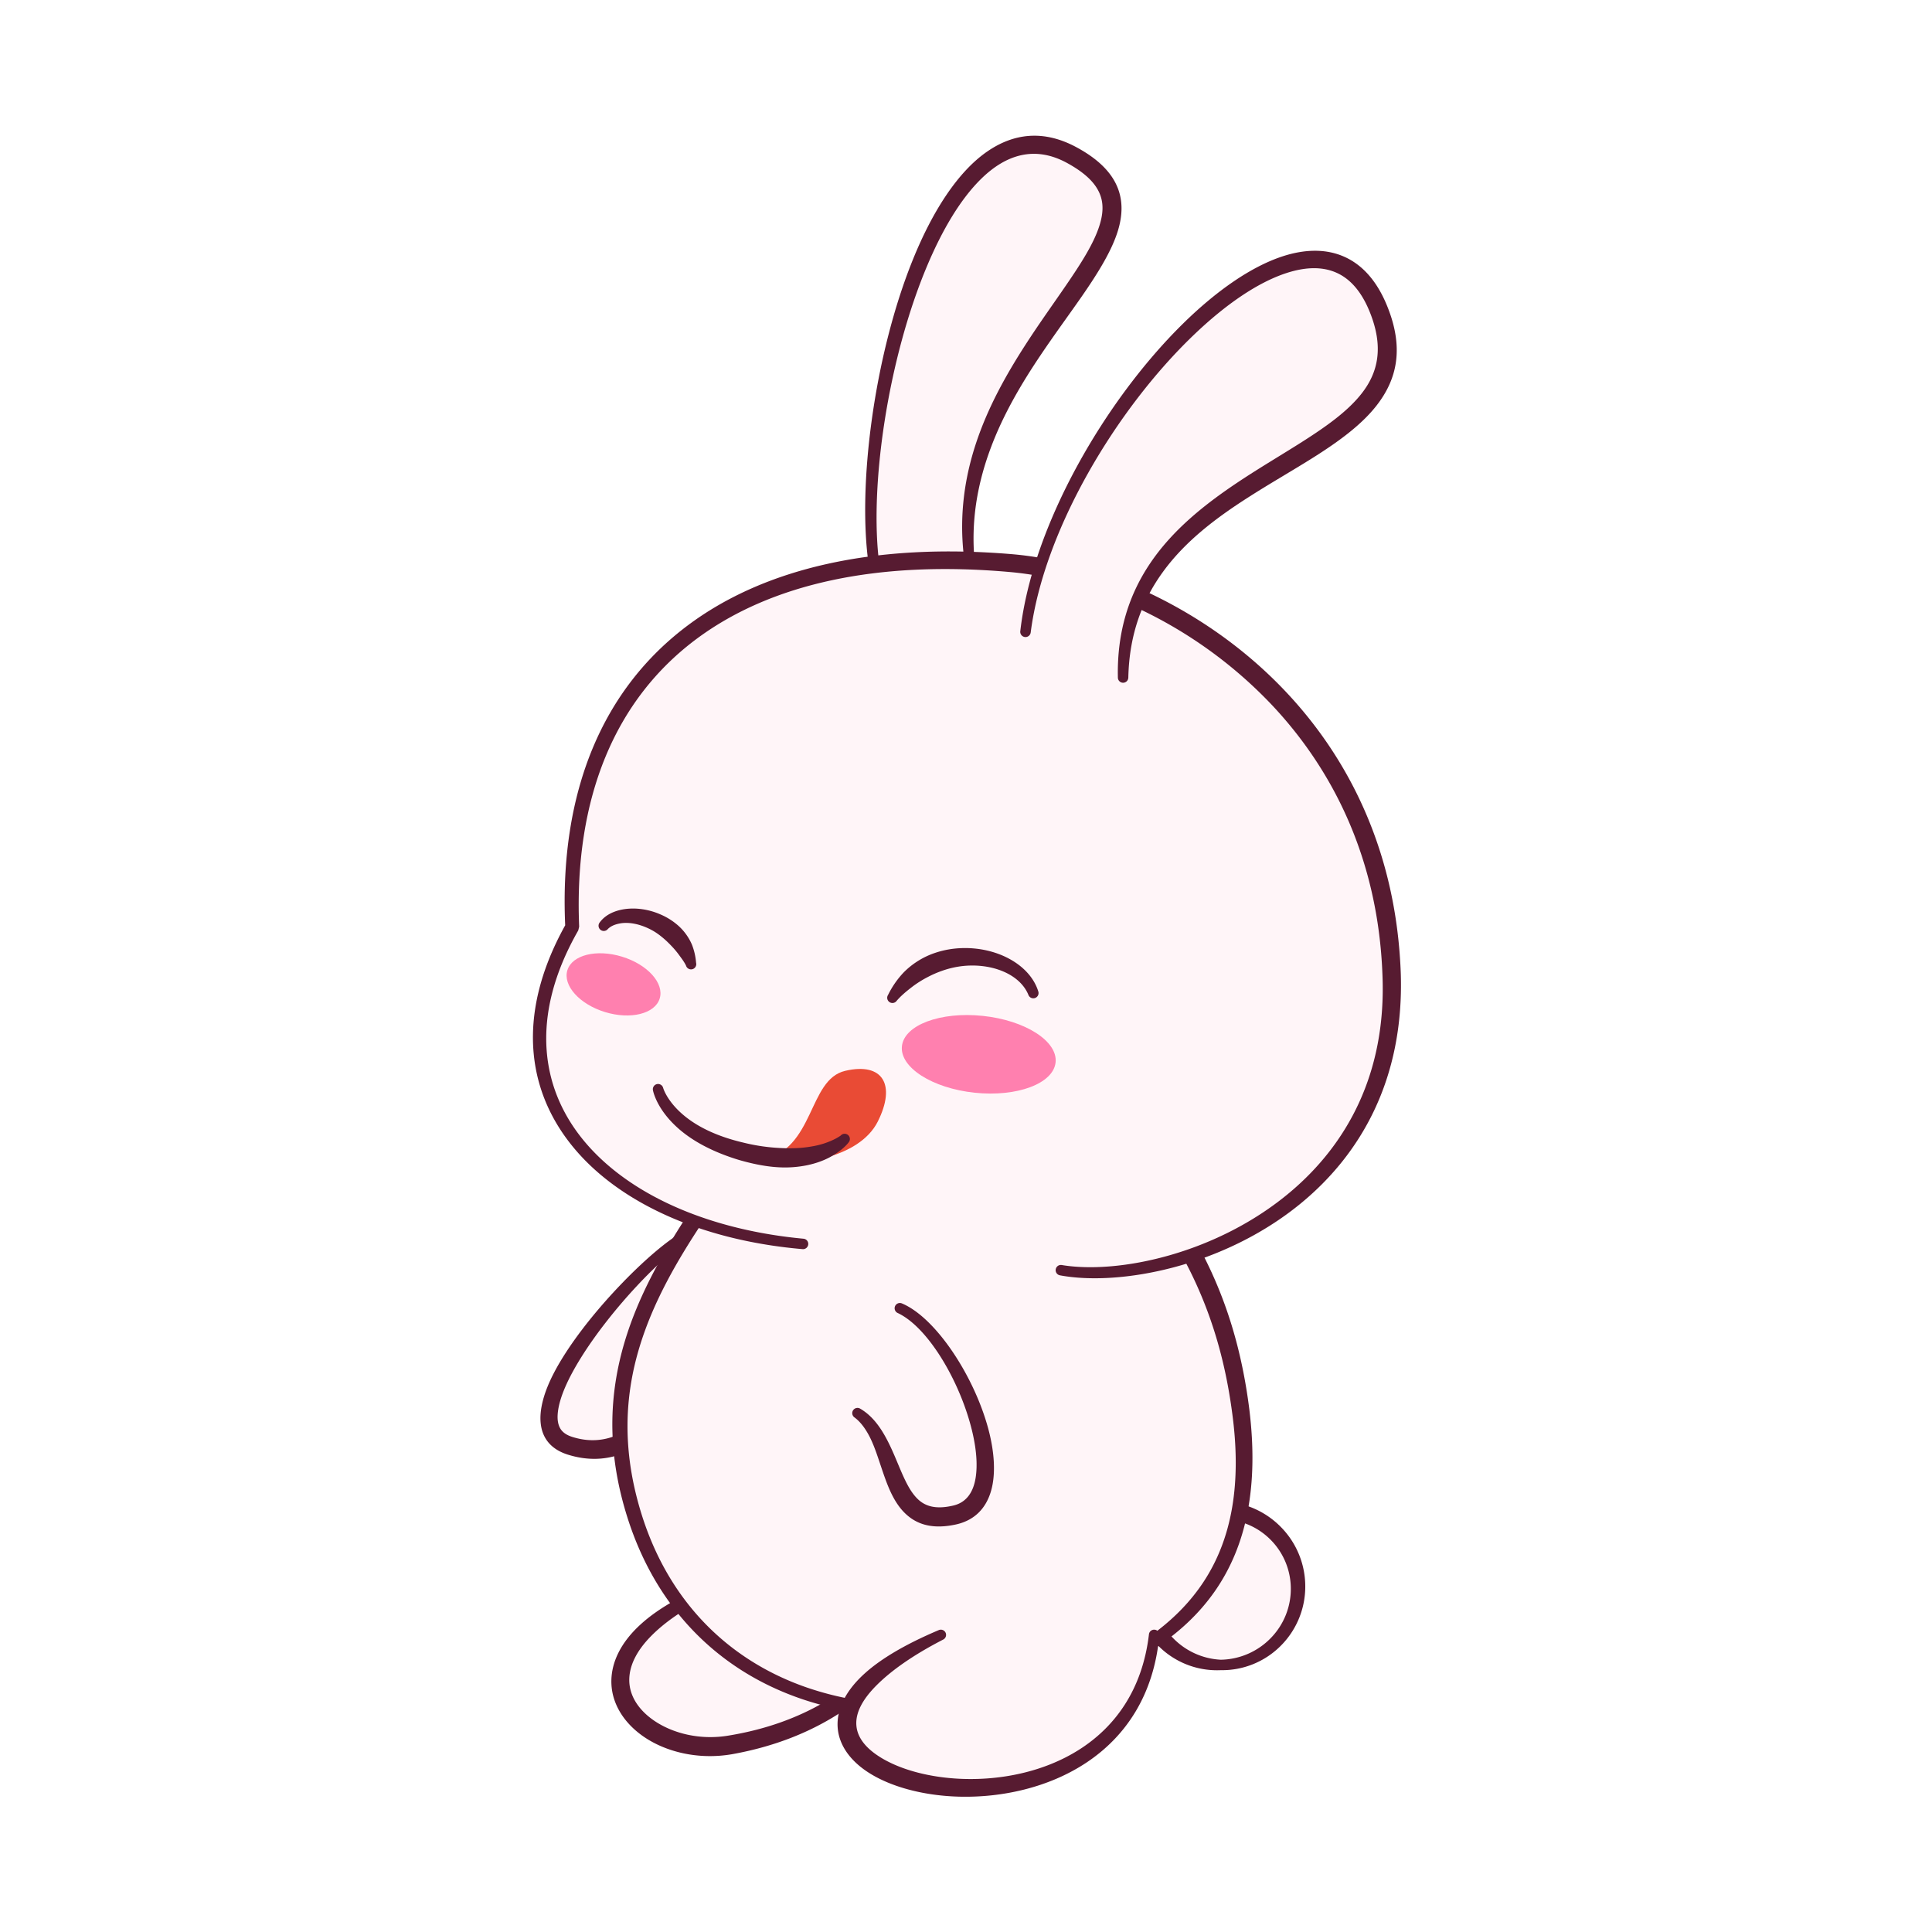 <svg data-id="40-4655968213ee7e1-happy" xmlns="http://www.w3.org/2000/svg" viewBox="0 0 100 100"><g fill="none" fill-rule="evenodd"><path fill="#fff5f8" d="M45.24 29.56c-1.075-7.745 3.265-24.964 10.224-21.198 7.1 3.842-6.214 9.78-5.322 20.596l-1.754.384a37.67 37.67 0 0 1 3.964.145c.478.041.973.107 1.48.198 3.187-10.058 14.39-20.949 17.499-13.397 2.993 7.27-9.062 7.556-12.377 15.03 6.354 2.912 12.704 9.256 13.076 19.446.302 8.246-5.111 12.742-10.312 14.527 1.298 2.44 2.104 5.043 2.497 8.047.24 1.828.237 3.464-.003 4.926a3.999 3.999 0 0 1-1.018 7.868 3.989 3.989 0 0 1-2.908-1.253c-.19.148-.387.291-.59.431-1.481 10.72-17.934 8.35-15.64 3.29a16.038 16.038 0 0 1-.606-.117c-1.483.982-3.324 1.771-5.65 2.17-4.472.768-8.812-3.606-2.598-7.24-1.013-1.32-1.814-2.867-2.366-4.63-.407-1.3-.635-2.53-.716-3.705-.794.332-1.666.393-2.623.09-3.766-1.192 3.27-9.18 5.833-10.746l.088-.14c.163-.26.329-.518.497-.776-6.748-2.452-10.315-8.108-6.297-15.188-.479-10.689 5.18-17.377 15.378-18.728z"/><path fill="#e94b35" d="M39.414 60.057c1.834.39 5.062-.1 6.019-2.004.956-1.905.265-3.081-1.684-2.627-1.949.454-1.548 4.055-4.335 4.63z"/><g fill="#571b31"><path d="M35.304 63.785a.27.27 0 1 1 .267.471c-1.295.762-3.931 3.497-5.502 6.022-.656 1.055-1.128 2.068-1.2 2.878-.027.309.008.58.14.797.124.199.335.337.63.427.908.282 1.72.185 2.459-.171l-.005 1.075c-.838.29-1.751.313-2.738-.004-1.684-.556-1.72-2.218-.694-4.199 1.483-2.862 5.052-6.425 6.643-7.296zM35.008 82.794l.382.565c-.694.436-1.247.876-1.678 1.312-.792.8-1.143 1.576-1.141 2.292.003.833.503 1.55 1.248 2.071.998.698 2.439 1.047 3.898.798 1.968-.323 3.581-.935 4.92-1.71l1.348.195c-.205.146-.417.288-.637.427-1.46.92-3.247 1.658-5.465 2.055-1.735.299-3.456-.115-4.635-.958-1.011-.722-1.633-1.751-1.603-2.888.024-.905.454-1.906 1.505-2.867.48-.44 1.094-.874 1.858-1.292zM64.27 77.86a4.41 4.41 0 0 1 2.042 1.192 4.378 4.378 0 0 1 1.248 3.125 4.332 4.332 0 0 1-1.317 3.057 4.283 4.283 0 0 1-3.057 1.214 4.275 4.275 0 0 1-3.447-1.495c.205-.15.432-.32.682-.508.071.093.147.183.228.269a3.694 3.694 0 0 0 2.537 1.193 3.69 3.69 0 0 0 2.599-1.131 3.64 3.64 0 0 0 1.027-2.599 3.593 3.593 0 0 0-1.096-2.529c-.432-.42-.97-.73-1.568-.889z"/><path d="m35.495 63.03.849.264c-1.343 2.028-2.525 4.1-3.22 6.352-.797 2.586-.943 5.411.07 8.687 1.399 4.528 4.487 7.615 8.605 9.025a15.8 15.8 0 0 0 2.413.614c-.128.21-.242.402-.342.577a16.29 16.29 0 0 1-2.278-.578c-4.34-1.447-7.607-4.668-9.113-9.414-1.092-3.443-.955-6.419-.134-9.148.679-2.255 1.833-4.34 3.15-6.379zm29.169 9.911c.488 3.967-.13 7.047-1.785 9.422-.824 1.181-1.906 2.19-3.241 3.044l.24-.98c.958-.73 1.751-1.554 2.377-2.489 1.513-2.26 2.029-5.161 1.512-8.88-.4-2.961-1.214-5.52-2.508-7.923l.96-.285c1.277 2.456 2.064 5.078 2.445 8.091z"/><path d="M48.583 84.377c-1.725.73-2.96 1.471-3.784 2.203-1.1.977-1.493 1.956-1.443 2.808.048.806.503 1.54 1.268 2.127 1.128.866 2.968 1.422 4.997 1.479 4.449.124 9.816-2.105 10.386-8.344a.27.27 0 0 0-.538-.056c-.684 5.76-5.697 7.676-9.812 7.474-1.505-.074-2.887-.432-3.89-.994-.816-.459-1.38-1.039-1.44-1.757-.053-.635.284-1.331 1.064-2.107.74-.736 1.845-1.53 3.422-2.343a.27.27 0 0 0-.23-.49zM51.074 7.86c1.373-.959 2.923-1.157 4.616-.253 1.23.657 1.898 1.395 2.186 2.18.244.666.222 1.38-.011 2.148-.31 1.02-1.003 2.153-1.867 3.4-.655.943-1.405 1.959-2.142 3.055-.981 1.459-1.934 3.063-2.592 4.842-.604 1.633-.968 3.41-.852 5.366a.271.271 0 0 1-.539.044c-.216-2.047.065-3.935.637-5.674.615-1.871 1.564-3.565 2.553-5.1.719-1.117 1.462-2.146 2.114-3.099.79-1.154 1.45-2.184 1.74-3.124.168-.544.21-1.051.04-1.526-.218-.613-.766-1.157-1.718-1.679-1.66-.91-3.153-.453-4.442.805-1.076 1.05-2.012 2.632-2.794 4.48-2.044 4.831-3.025 11.473-2.486 15.5l-.544.066c-.612-4.112.272-10.91 2.286-15.874 1.007-2.481 2.306-4.504 3.815-5.557z"/><path d="M66.535 35.784c3.32 3.511 5.75 8.361 5.97 14.625.17 5.489-2.101 9.359-5.187 11.888-4.006 3.282-9.38 4.286-12.454 3.714a.27.27 0 0 1 .094-.533c2.953.489 8.063-.595 11.847-3.796 2.866-2.424 4.969-6.078 4.75-11.239-.227-5.991-2.568-10.615-5.743-13.976a23.007 23.007 0 0 0-7.036-5.04l.307-.918c2.614 1.18 5.232 2.928 7.452 5.275zm-14.142-7.099c.526.045 1.071.118 1.63.22l-.38.884c-.455-.08-.9-.138-1.331-.177-6.864-.618-12.366.592-16.198 3.413-4.245 3.126-6.415 8.226-6.137 14.939l-.046.194c-2.57 4.492-1.982 8.401.588 11.23 2.363 2.601 6.365 4.293 11.085 4.729a.271.271 0 0 1-.048.539c-4.891-.416-9.037-2.165-11.504-4.841-2.755-2.99-3.455-7.133-.798-11.921-.31-6.966 1.968-12.259 6.365-15.538 3.956-2.951 9.65-4.272 16.774-3.671z"/><path d="M58.402 35.069c.048-2.268.744-4.023 1.786-5.46 1.16-1.6 2.756-2.799 4.397-3.85 1.166-.748 2.354-1.422 3.43-2.102 1.313-.83 2.459-1.676 3.226-2.654 1.079-1.376 1.456-3.01.529-5.234-.532-1.276-1.283-2.067-2.164-2.468-.951-.433-2.068-.419-3.273-.015-1.603.538-3.381 1.774-5.103 3.468-4.035 3.967-7.795 10.436-8.42 15.916a.27.27 0 0 0 .539.065c.687-5.336 4.455-11.586 8.443-15.401 1.637-1.567 3.307-2.722 4.817-3.208.965-.311 1.857-.343 2.61.01.696.326 1.26.979 1.673 1.995.738 1.815.453 3.143-.431 4.258-.71.897-1.776 1.658-2.98 2.428-1.075.688-2.26 1.377-3.415 2.148-1.711 1.142-3.364 2.458-4.531 4.187-1.063 1.575-1.725 3.489-1.674 5.917a.27.27 0 0 0 .54 0zM36.029 49.833a3.223 3.223 0 0 0-.218-.947 2.795 2.795 0 0 0-.795-1.052 3.403 3.403 0 0 0-.848-.511 3.602 3.602 0 0 0-1.274-.295c-.791-.028-1.488.218-1.85.714a.27.27 0 0 0 .415.348c.154-.158.372-.243.616-.29.5-.097 1.118.043 1.688.357.214.118.415.269.61.437.123.106.24.221.357.343a4.6 4.6 0 0 1 .409.481c.128.178.263.346.368.558a.27.27 0 1 0 .522-.143zM46.417 51.795c.237-.272.498-.484.759-.687a5.46 5.46 0 0 1 .832-.53c.235-.124.473-.229.714-.315a4.81 4.81 0 0 1 1.147-.265c1.48-.145 2.917.419 3.36 1.495a.27.27 0 1 0 .51-.184c-.427-1.365-2.1-2.285-3.928-2.236-.47.013-.951.091-1.417.25a4.133 4.133 0 0 0-1.623 1.013 4.691 4.691 0 0 0-.804 1.159.27.27 0 1 0 .45.3zM43.517 58.774s-.292.228-.89.42c-.27.087-.601.155-1 .201-.36.04-.771.051-1.243.026a9.851 9.851 0 0 1-1.892-.276c-1.354-.316-2.28-.787-2.91-1.265-1.043-.791-1.257-1.569-1.257-1.569a.271.271 0 0 0-.53.111s.157.973 1.339 2.007c.659.575 1.646 1.165 3.118 1.611.784.226 1.476.352 2.083.38a5.745 5.745 0 0 0 1.44-.107c.47-.099.852-.244 1.154-.403.71-.374.992-.775.992-.775a.27.27 0 0 0-.404-.361zM44.234 73.369c.27.204.474.47.65.765.264.443.444.96.619 1.481.156.461.304.924.482 1.35.218.524.484.99.839 1.341.589.584 1.419.885 2.713.587.93-.226 1.496-.837 1.752-1.698.264-.886.188-2.063-.152-3.3-.743-2.706-2.704-5.701-4.463-6.434a.271.271 0 0 0-.217.496c1.603.742 3.267 3.613 3.867 6.146.206.869.284 1.697.175 2.383-.117.735-.466 1.291-1.183 1.447-.856.196-1.408.045-1.805-.334-.278-.265-.486-.62-.675-1.014-.193-.402-.363-.839-.55-1.27-.42-.97-.908-1.899-1.753-2.397a.27.27 0 1 0-.3.451z"/></g><path fill="#ff80af" d="M50.87 52.582c2.195.23 3.882 1.309 3.767 2.407-.116 1.098-1.99 1.8-4.186 1.57s-3.884-1.31-3.768-2.407c.116-1.098 1.99-1.801 4.186-1.57zm-18.675-3.065c1.32.403 2.194 1.373 1.951 2.165-.242.792-1.508 1.106-2.828.703-1.32-.404-2.194-1.373-1.951-2.165.242-.792 1.508-1.107 2.828-.703z"/></g></svg>